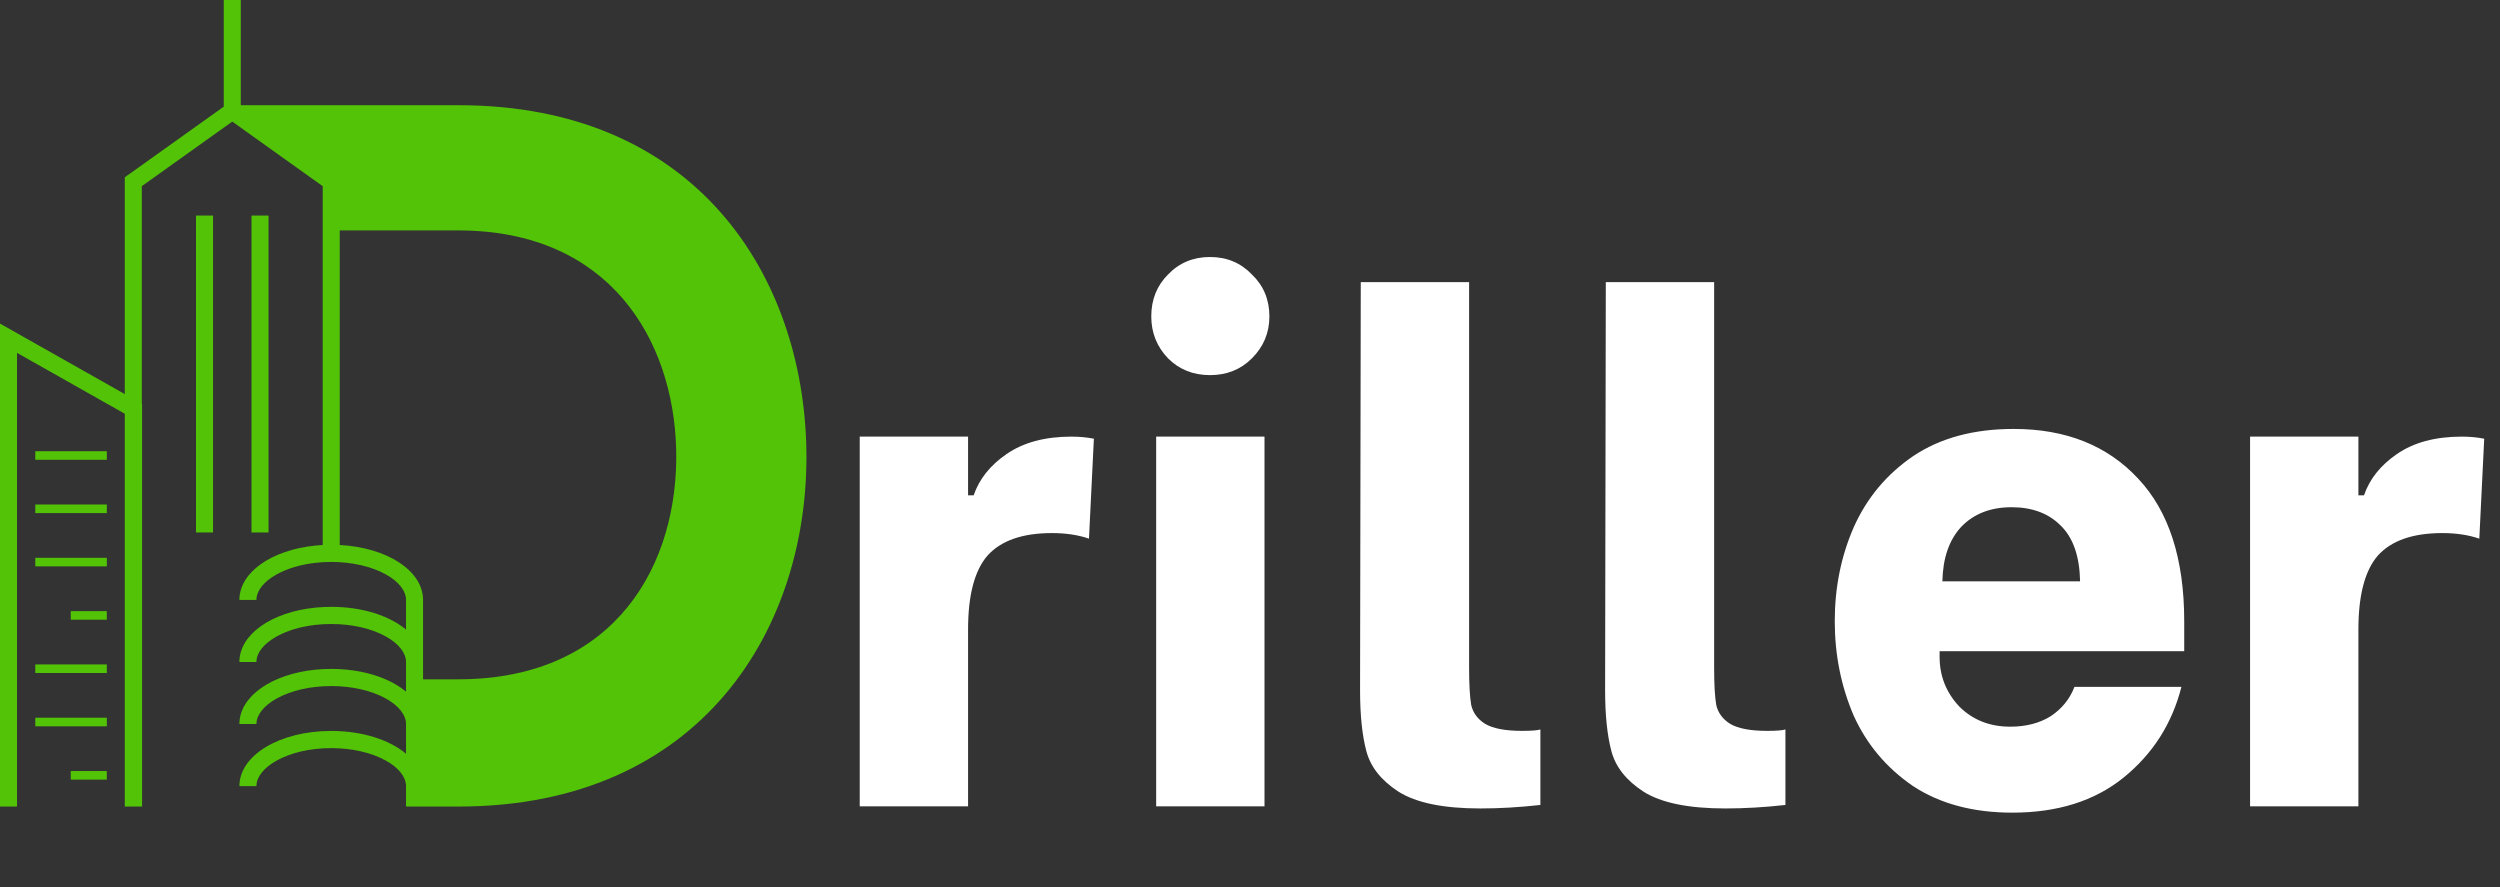 <svg width="186" height="66" viewBox="0 0 186 66" fill="none" xmlns="http://www.w3.org/2000/svg">
<rect x="0" y="0" width="186" height="66" fill="#333333" stroke="none"/>
<path d="M7.948 33.57H2.626V34.208H7.948V33.57Z" fill="#52C306"/>
<path d="M7.948 37.535H2.626V38.174H7.948V37.535Z" fill="#52C306"/>
<path d="M7.948 41.501H2.626V42.139H7.948V41.501Z" fill="#52C306"/>
<path d="M7.946 45.468H5.265V46.106H7.946V45.468Z" fill="#52C306"/>
<path d="M7.948 49.434H2.626V50.072H7.948V49.434Z" fill="#52C306"/>
<path d="M7.948 53.399H2.626V54.038H7.948V53.399Z" fill="#52C306"/>
<path d="M7.946 57.365H5.265V58.003H7.946V57.365Z" fill="#52C306"/>
<path d="M15.85 16.038H14.583V39.615H15.85V16.038Z" fill="#52C306"/>
<path d="M19.979 16.038H18.712V39.615H19.979V16.038Z" fill="#52C306"/>
<path d="M59.995 33.47C59.774 20.573 51.859 7.827 34.108 7.827H17.914V0H16.648V7.934L13.768 9.989L9.284 13.191V29.319L0 24.074V60.007H1.267V26.254L9.284 30.783V60.007H10.571V30.047L10.551 30.036V13.851L13.768 11.553L17.281 9.046L24.01 13.851V40.548C23.824 40.558 23.639 40.573 23.458 40.591C20.21 40.919 17.811 42.577 17.811 44.634H19.078C19.078 43.96 19.621 43.271 20.568 42.743C21.366 42.298 22.364 41.999 23.458 41.876C23.843 41.831 24.239 41.808 24.643 41.808C26.193 41.808 27.641 42.141 28.72 42.743C29.666 43.271 30.208 43.96 30.208 44.634V46.843C28.98 45.81 26.964 45.149 24.643 45.149C24.238 45.149 23.842 45.169 23.458 45.208C20.21 45.536 17.811 47.193 17.811 49.251H19.078C19.078 48.578 19.621 47.889 20.568 47.36C21.366 46.914 22.364 46.617 23.458 46.492C23.843 46.447 24.239 46.426 24.643 46.426C26.193 46.426 27.641 46.757 28.72 47.36C29.666 47.889 30.208 48.578 30.208 49.251V51.459C29.787 51.105 29.274 50.795 28.687 50.54C27.562 50.051 26.169 49.766 24.643 49.766C24.238 49.766 23.842 49.787 23.458 49.825C20.21 50.153 17.811 51.811 17.811 53.868H19.078C19.078 53.195 19.621 52.506 20.568 51.977C21.646 51.374 23.093 51.043 24.643 51.043C26.193 51.043 27.641 51.374 28.72 51.977C29.666 52.506 30.208 53.195 30.208 53.868V56.076C28.98 55.044 26.964 54.382 24.643 54.382C20.813 54.382 17.811 56.185 17.811 58.486H19.078C19.078 57.812 19.621 57.123 20.568 56.595C21.646 55.992 23.093 55.66 24.643 55.66C26.193 55.66 27.641 55.992 28.72 56.595C29.666 57.123 30.208 57.812 30.208 58.486V60.007H31.475H34.108C52.23 60.007 60.217 46.664 59.995 33.47ZM34.108 50.54H31.475V44.634C31.475 42.462 28.8 40.735 25.276 40.548V17.144H34.108C45.351 17.144 50.085 25.27 50.307 33.395C50.529 41.893 45.868 50.54 34.108 50.54Z" fill="#52C306"/>
<path d="M63.964 32.485H72.024V36.853H72.44C72.856 35.64 73.671 34.617 74.884 33.785C76.132 32.919 77.744 32.485 79.72 32.485C80.309 32.485 80.864 32.537 81.384 32.641L81.02 40.077C80.223 39.8 79.304 39.661 78.264 39.661C76.08 39.661 74.485 40.216 73.48 41.325C72.509 42.435 72.024 44.272 72.024 46.837V59.993H63.964V32.485ZM86.019 32.485H94.079V59.993H86.019V32.485ZM90.023 27.909C88.775 27.909 87.735 27.493 86.903 26.661C86.071 25.795 85.655 24.755 85.655 23.541C85.655 22.293 86.071 21.253 86.903 20.421C87.735 19.555 88.775 19.121 90.023 19.121C91.271 19.121 92.311 19.555 93.143 20.421C94.01 21.253 94.443 22.293 94.443 23.541C94.443 24.755 94.01 25.795 93.143 26.661C92.311 27.493 91.271 27.909 90.023 27.909ZM110.133 60.149C107.394 60.149 105.366 59.733 104.049 58.901C102.766 58.069 101.969 57.064 101.657 55.885C101.345 54.707 101.189 53.199 101.189 51.361L101.241 20.993H109.301V49.697C109.301 50.911 109.353 51.829 109.457 52.453C109.596 53.043 109.942 53.511 110.497 53.857C111.086 54.204 112.005 54.377 113.253 54.377C113.912 54.377 114.362 54.343 114.605 54.273V59.889C113.045 60.063 111.554 60.149 110.133 60.149ZM128.364 60.149C125.625 60.149 123.597 59.733 122.28 58.901C120.997 58.069 120.2 57.064 119.888 55.885C119.576 54.707 119.42 53.199 119.42 51.361L119.472 20.993H127.532V49.697C127.532 50.911 127.584 51.829 127.688 52.453C127.826 53.043 128.173 53.511 128.728 53.857C129.317 54.204 130.236 54.377 131.484 54.377C132.142 54.377 132.593 54.343 132.836 54.273V59.889C131.276 60.063 129.785 60.149 128.364 60.149ZM149.714 60.461C146.802 60.461 144.341 59.803 142.33 58.485C140.354 57.133 138.881 55.383 137.91 53.233C136.974 51.049 136.506 48.709 136.506 46.213C136.506 43.717 136.974 41.395 137.91 39.245C138.881 37.061 140.354 35.293 142.33 33.941C144.341 32.589 146.837 31.913 149.818 31.913C153.701 31.913 156.786 33.144 159.074 35.605C161.362 38.032 162.506 41.568 162.506 46.213V48.449H144.306V48.865C144.306 50.287 144.791 51.517 145.762 52.557C146.767 53.563 148.033 54.065 149.558 54.065C150.737 54.065 151.742 53.805 152.574 53.285C153.406 52.731 153.995 52.003 154.342 51.101H162.298C161.605 53.84 160.166 56.093 157.982 57.861C155.833 59.595 153.077 60.461 149.714 60.461ZM154.758 43.249C154.723 41.377 154.238 39.991 153.302 39.089C152.401 38.188 151.187 37.737 149.662 37.737C148.102 37.737 146.854 38.223 145.918 39.193C145.017 40.164 144.549 41.516 144.514 43.249H154.758ZM167.405 32.485H175.465V36.853H175.881C176.297 35.64 177.112 34.617 178.325 33.785C179.573 32.919 181.185 32.485 183.161 32.485C183.751 32.485 184.305 32.537 184.825 32.641L184.461 40.077C183.664 39.8 182.745 39.661 181.705 39.661C179.521 39.661 177.927 40.216 176.921 41.325C175.951 42.435 175.465 44.272 175.465 46.837V59.993H167.405V32.485Z" fill="white"/>
</svg>
